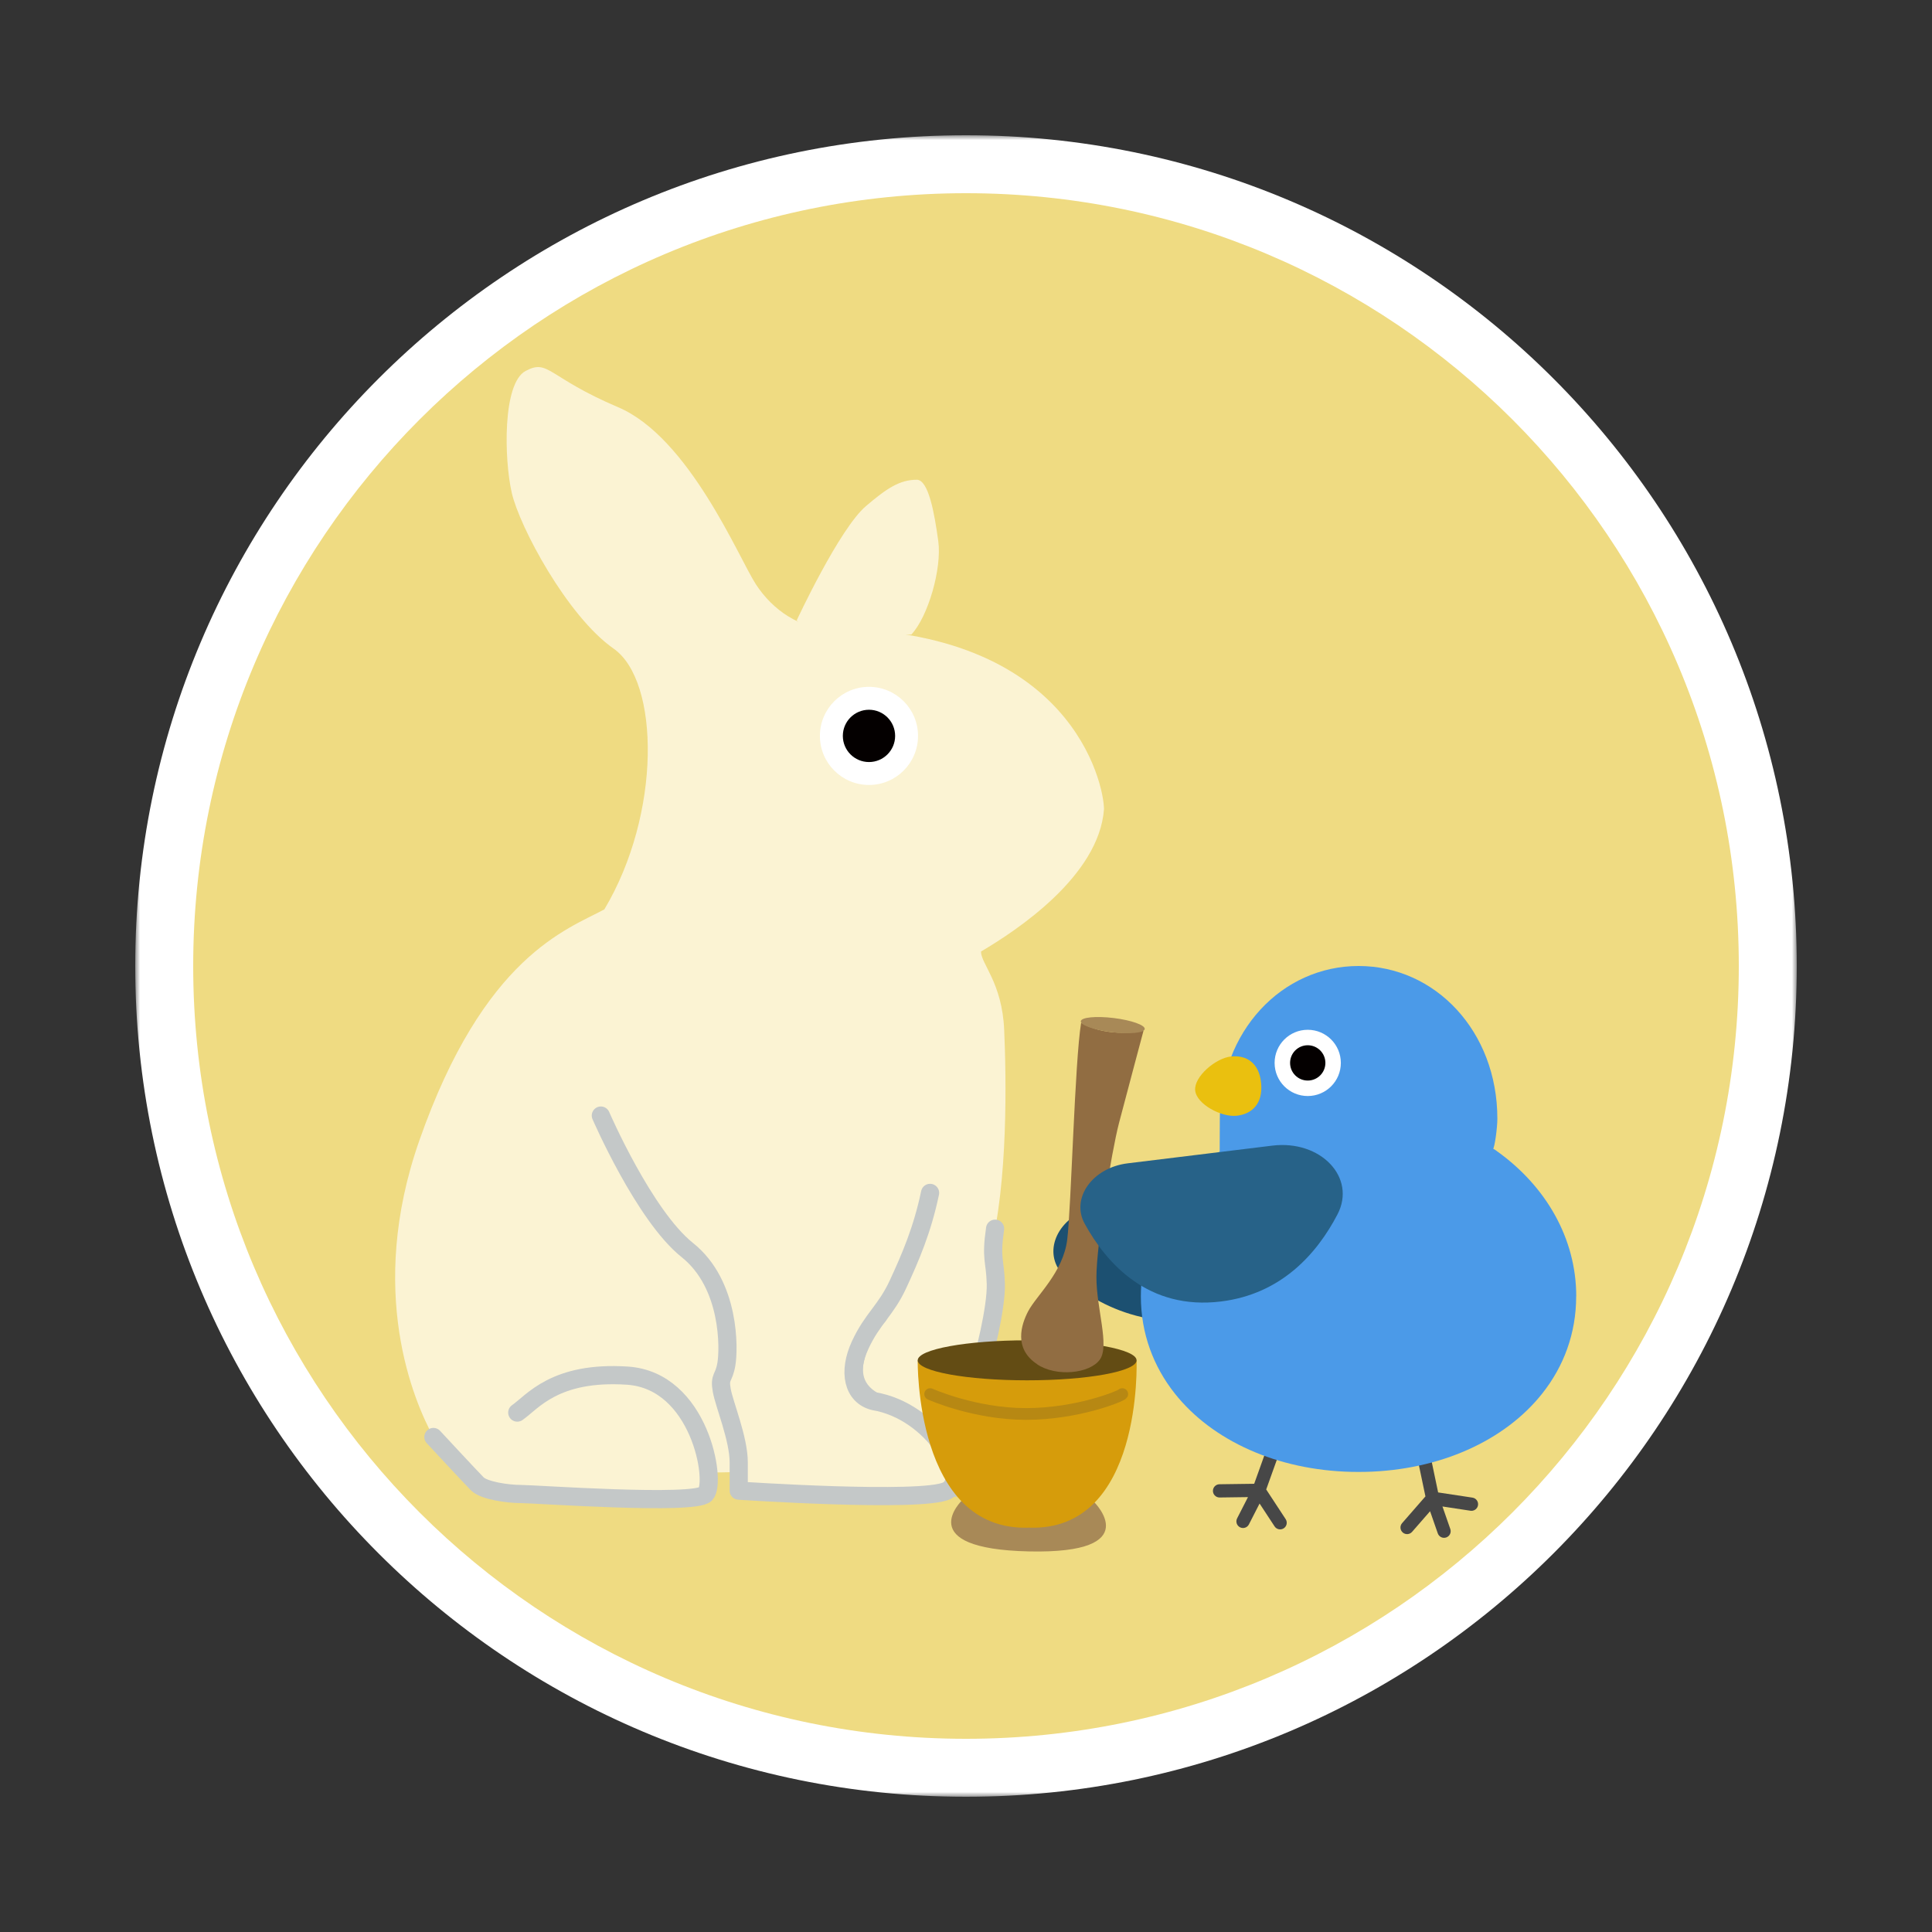 <svg width="200" height="200" viewBox="0 0 200 200" fill="none" xmlns="http://www.w3.org/2000/svg">
<rect x="0" y="0" width="200" height="200" fill="#333333" stroke="none"/>
<mask id="path-1-outside-1_1062_23452" maskUnits="userSpaceOnUse" x="14" y="14" width="172" height="172" fill="black">
<rect fill="white" x="14" y="14" width="172" height="172"/>
<path d="M100 20C144.183 20 180 55.817 180 100C180 144.183 144.183 180 100 180C55.817 180 20 144.183 20 100C20 55.817 55.817 20 100 20Z"/>
</mask>
<path d="M100 20C144.183 20 180 55.817 180 100C180 144.183 144.183 180 100 180C55.817 180 20 144.183 20 100C20 55.817 55.817 20 100 20Z" fill="#276288"/>
<path d="M100 20V26C140.869 26 174 59.131 174 100H180H186C186 52.504 147.496 14 100 14V20ZM180 100H174C174 140.869 140.869 174 100 174V180V186C147.496 186 186 147.496 186 100H180ZM100 180V174C59.131 174 26 140.869 26 100H20H14C14 147.496 52.504 186 100 186V180ZM20 100H26C26 59.131 59.131 26 100 26V20V14C52.504 14 14 52.504 14 100H20Z" fill="white" mask="url(#path-1-outside-1_1062_23452)"/>
<path d="M100 180C144.183 180 180 144.183 180 100C180 55.817 144.183 20 100 20C55.817 20 20 55.817 20 100C20 144.183 55.817 180 100 180Z" fill="#EFDB82"/>
<path d="M85.95 65.097C82.847 65.097 79.989 63.178 78.234 60.464C76.478 57.75 71.344 45.282 63.998 42.16C56.651 39.038 56.808 37.126 54.413 38.399C52.019 39.678 52.175 47.501 52.978 51.017C53.78 54.534 58.726 63.793 63.521 67.146C68.31 70.5 68.473 84.234 62.562 94.139C58.732 96.214 50.107 98.928 43.399 118.097C37.939 133.699 42.848 145.071 44.866 148.757C45.305 149.559 46.107 150.098 47.016 150.205C52.589 150.856 73.325 153.188 77.738 152.173C82.847 150.994 100.543 137.128 102.461 129.75C104.38 122.378 104.166 111.515 103.953 106.619C103.74 101.724 101.552 99.78 101.552 98.502C105.276 96.308 113.764 90.691 114.284 83.777C114.284 81.169 110.93 65.09 85.963 65.09L85.95 65.097Z" fill="#FBF3D3"/>
<path d="M82.473 64.225C82.473 64.225 86.88 54.741 89.644 52.39C91.763 50.585 93.117 49.663 94.904 49.663C96.126 49.663 96.74 53.174 97.129 56.013C97.518 58.853 96.076 63.843 94.339 65.692C92.058 65.636 85.162 66.965 82.467 64.231L82.473 64.225Z" fill="#FBF3D3"/>
<path d="M90.92 136.207C90.895 136.106 85.554 142.363 90.475 145.064C91.722 145.748 90.243 152.129 93.578 153.264C96.913 154.398 108.842 154.329 111.393 153.264C113.951 152.198 117.568 149.853 113.311 145.24C110.754 142.4 106.711 143.04 105.219 143.108C103.727 143.177 101.671 142.112 101.457 141.479C101.815 140.733 103.163 135.373 103.087 132.891C103.018 130.408 102.548 130.383 103.012 127.193" fill="#FBF3D3"/>
<path d="M90.92 136.207C90.895 136.106 85.554 142.363 90.475 145.064C91.722 145.748 90.243 152.129 93.578 153.264C96.913 154.398 108.842 154.329 111.393 153.264C113.951 152.198 117.568 149.853 113.311 145.24C110.754 142.4 106.711 143.04 105.219 143.108C103.727 143.177 101.671 142.112 101.457 141.479C101.815 140.733 103.163 135.373 103.087 132.891C103.018 130.408 102.548 130.383 103.012 127.193" stroke="#C4C8C8" stroke-width="1.881" stroke-linecap="round" stroke-linejoin="round"/>
<path d="M62.199 115.483C62.199 115.483 66.681 125.839 71.151 129.406C75.62 132.972 75.463 139.68 75.194 141.222C74.931 142.764 74.448 142.444 74.718 143.936C74.987 145.428 76.473 148.938 76.473 151.389V154.311C76.473 154.311 95.479 155.583 98.037 154.311C100.594 153.038 96.545 146.067 90.477 145.052C88.295 144.519 87.762 142.018 89.041 139.247C90.32 136.477 91.705 135.68 92.978 132.91C94.257 130.139 95.479 127.318 96.281 123.488" fill="#FBF3D3"/>
<path d="M62.199 115.483C62.199 115.483 66.681 125.839 71.151 129.406C75.62 132.972 75.463 139.68 75.194 141.222C74.931 142.764 74.448 142.444 74.718 143.936C74.987 145.428 76.473 148.938 76.473 151.389V154.311C76.473 154.311 95.479 155.583 98.037 154.311C100.594 153.038 96.545 146.067 90.477 145.052C88.295 144.519 87.762 142.018 89.041 139.247C90.32 136.477 91.705 135.68 92.978 132.91C94.257 130.139 95.479 127.318 96.281 123.488" stroke="#C4C8C8" stroke-width="1.881" stroke-linecap="round" stroke-linejoin="round"/>
<path d="M44.865 148.757C44.865 148.757 48.557 152.737 49.397 153.596C50.087 154.304 52.532 154.661 53.948 154.661C55.365 154.661 71.952 155.846 73.042 154.661C74.202 153.402 72.466 142.902 64.943 142.406C57.421 141.911 55.108 145.158 53.547 146.23" fill="#FBF3D3"/>
<path d="M44.865 148.757C44.865 148.757 48.557 152.737 49.397 153.596C50.087 154.304 52.532 154.661 53.948 154.661C55.365 154.661 71.952 155.846 73.042 154.661C74.202 153.402 72.466 142.902 64.943 142.406C57.421 141.911 55.108 145.158 53.547 146.23" stroke="#C4C8C8" stroke-width="1.881" stroke-linecap="round" stroke-linejoin="round"/>
<path d="M89.956 81.259C92.76 81.259 95.034 78.985 95.034 76.18C95.034 73.376 92.76 71.102 89.956 71.102C87.151 71.102 84.877 73.376 84.877 76.18C84.877 78.985 87.151 81.259 89.956 81.259Z" fill="white"/>
<path d="M89.957 78.887C91.452 78.887 92.664 77.675 92.664 76.18C92.664 74.685 91.452 73.473 89.957 73.473C88.462 73.473 87.25 74.685 87.25 76.18C87.25 77.675 88.462 78.887 89.957 78.887Z" fill="#040000"/>
<path d="M113.261 155.493C113.261 155.493 118.746 160.869 106.52 160.602C94.294 160.334 99.615 155.288 99.615 155.288C99.615 155.288 102.68 158.387 113.261 155.486V155.493Z" fill="#A88957"/>
<path d="M146.187 145.017C146.557 144.939 146.922 145.177 146.999 145.547L148.875 154.496L152.429 155.034C152.803 155.091 153.061 155.441 153.004 155.816C152.951 156.167 152.64 156.415 152.293 156.398L152.223 156.391L149.323 155.95L150.136 158.285C150.26 158.643 150.071 159.033 149.713 159.157C149.356 159.282 148.965 159.093 148.84 158.736L148.041 156.442L146.178 158.577C145.929 158.862 145.496 158.892 145.211 158.643C144.926 158.394 144.897 157.96 145.146 157.675L147.561 154.907L145.657 145.828C145.579 145.458 145.817 145.095 146.187 145.017Z" fill="#474747"/>
<path d="M133.792 144.578C133.435 144.451 133.043 144.637 132.915 144.993L129.833 153.601L126.238 153.649C125.86 153.654 125.557 153.965 125.562 154.343C125.567 154.698 125.841 154.986 126.187 155.017L126.257 155.02L129.191 154.98L128.065 157.182C127.893 157.519 128.028 157.932 128.365 158.104C128.702 158.276 129.115 158.143 129.287 157.806L130.391 155.644L131.945 158.013C132.153 158.329 132.577 158.417 132.894 158.21C133.21 158.002 133.298 157.577 133.091 157.261L131.077 154.19L134.206 145.455C134.333 145.098 134.148 144.706 133.792 144.578Z" fill="#474747"/>
<path d="M112.568 125.151L136.52 115.613C136.52 115.613 140.565 130.548 127.983 135.56C120.516 138.529 113.672 135.444 110.175 132.091C107.995 129.999 109.071 126.543 112.568 125.151Z" fill="#1C5071"/>
<path d="M163.165 134.196C163.165 138.035 161.876 141.457 159.648 144.262C155.767 149.157 149.047 152.188 141.36 152.367C141.12 152.367 140.873 152.373 140.633 152.373C140.393 152.373 140.147 152.373 139.907 152.367C132.213 152.188 125.5 149.151 121.619 144.262C119.398 141.457 118.102 138.035 118.102 134.196C118.102 128.168 121.276 122.779 126.261 119.213C126.261 119.213 126.275 116.8 126.275 115.812C126.275 106.754 132.707 100 140.64 100C148.574 100 155.006 106.754 155.006 115.812C155.006 116.8 154.718 118.774 154.574 118.905C154.875 119.09 155.013 119.206 155.013 119.206C159.998 122.779 163.172 128.161 163.172 134.196H163.165Z" fill="#4B9AE8"/>
<path d="M135.376 113.46C137.269 113.46 138.804 111.925 138.804 110.032C138.804 108.138 137.269 106.603 135.376 106.603C133.482 106.603 131.947 108.138 131.947 110.032C131.947 111.925 133.482 113.46 135.376 113.46Z" fill="white"/>
<path d="M135.376 111.859C136.386 111.859 137.204 111.041 137.204 110.032C137.204 109.022 136.386 108.204 135.376 108.204C134.367 108.204 133.549 109.022 133.549 110.032C133.549 111.041 134.367 111.859 135.376 111.859Z" fill="#040000"/>
<path d="M128.013 115.503C126.447 115.673 123.859 114.305 123.724 112.877C123.59 111.45 125.853 109.538 127.42 109.368C128.986 109.198 130.35 109.99 130.552 112.125C130.76 114.279 129.579 115.333 128.013 115.503Z" fill="#EAC00F"/>
<path d="M117.656 140.819C117.656 140.819 118.342 158.572 106.52 158.14C94.699 158.572 95.001 140.819 95.001 140.819C95.001 140.819 101.59 143.02 117.656 140.819Z" fill="#D69C0B"/>
<path d="M116.176 144.316C116.054 144.512 111.565 146.373 106.212 146.373C100.859 146.373 96.291 144.316 96.291 144.316" stroke="#B78813" stroke-width="1.214" stroke-linecap="round" stroke-linejoin="round"/>
<path d="M106.33 142.89C112.586 142.89 117.657 141.963 117.657 140.819C117.657 139.676 112.586 138.749 106.33 138.749C100.074 138.749 95.002 139.676 95.002 140.819C95.002 141.963 100.074 142.89 106.33 142.89Z" fill="#634C14"/>
<path d="M107.352 141.224C109.354 142.575 112.858 142.184 113.866 140.73C114.874 139.277 113.495 135.444 113.502 132.2C113.502 128.957 115.038 119.337 115.84 116.251C116.65 113.165 118.378 106.692 118.378 106.692C118.378 106.692 114.778 107.543 111.918 105.87C111.253 109.943 110.897 124.911 110.478 128.326C110.053 131.741 107.29 134.1 106.426 135.759C105.726 137.103 104.904 139.599 107.358 141.217" fill="#916D42"/>
<path d="M118.501 106.524C118.55 106.118 117.109 105.608 115.282 105.385C113.455 105.162 111.934 105.311 111.885 105.717C111.835 106.123 113.276 106.633 115.103 106.855C116.93 107.078 118.451 106.93 118.501 106.524Z" fill="#A88957"/>
<path d="M131.708 118.596L116.739 120.427C113.084 120.873 110.835 124.04 112.289 126.687C114.566 130.822 118.885 135.649 126.387 134.73C132.654 133.962 136.336 129.773 138.455 125.714C140.444 121.894 136.72 117.979 131.701 118.596H131.708Z" fill="#276288"/>
</svg>
